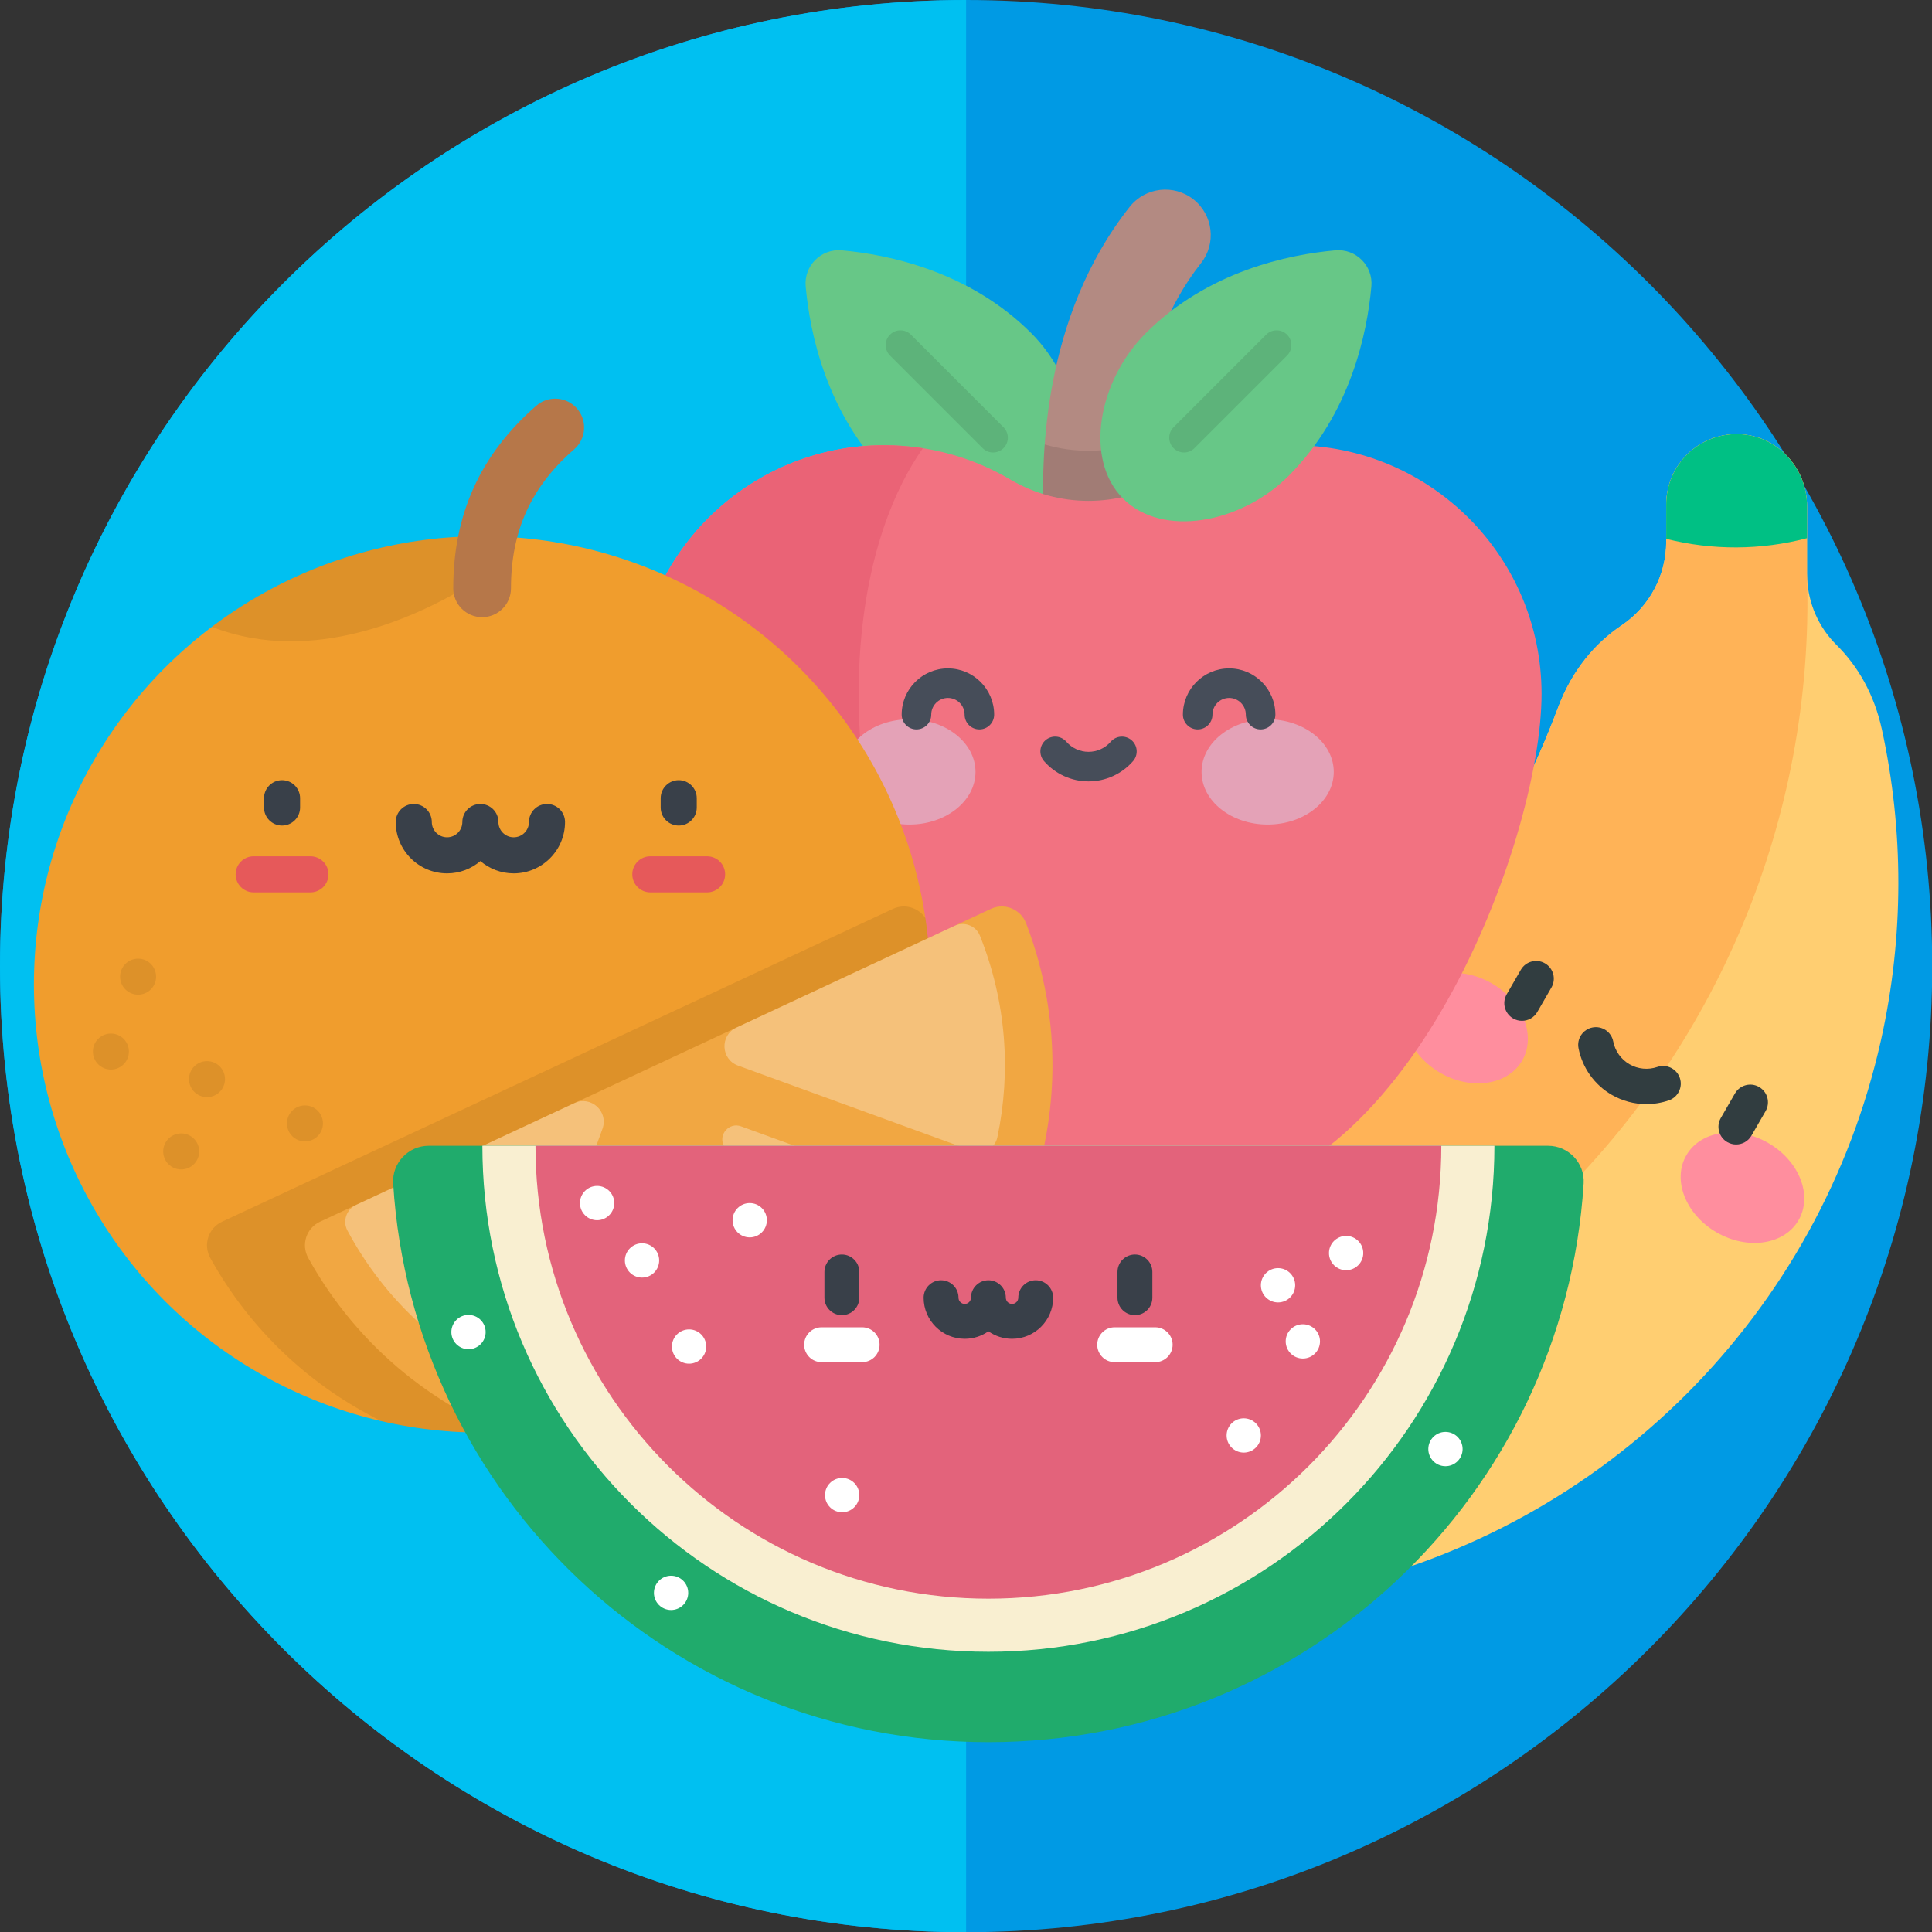 <?xml version="1.0" encoding="UTF-8" standalone="no"?>
<!-- Created with Inkscape (http://www.inkscape.org/) -->

<svg
   xmlns:dc="http://purl.org/dc/elements/1.1/"
   xmlns:cc="http://creativecommons.org/ns#"
   xmlns:rdf="http://www.w3.org/1999/02/22-rdf-syntax-ns#"
   xmlns:svg="http://www.w3.org/2000/svg"
   xmlns="http://www.w3.org/2000/svg"
   xmlns:sodipodi="http://sodipodi.sourceforge.net/DTD/sodipodi-0.dtd"
   xmlns:inkscape="http://www.inkscape.org/namespaces/inkscape"
   width="600mm"
   height="600mm"
   viewBox="0 0 600 600"
   version="1.1"
   id="svg1609"
   sodipodi:docname="newlogo.svg"
   inkscape:version="0.92.3 (2405546, 2018-03-11)">
  <rect x="0" y="0" width="600" height="600" fill="#333333" stroke="none"/>
  <defs
     id="defs1603" />
  <sodipodi:namedview
     id="base"
     pagecolor="#ffffff"
     bordercolor="#666666"
     borderopacity="1.0"
     inkscape:pageopacity="0.0"
     inkscape:pageshadow="2"
     inkscape:zoom="0.24748737"
     inkscape:cx="-35.794794"
     inkscape:cy="1240.571"
     inkscape:document-units="mm"
     inkscape:current-layer="g5275"
     showgrid="false"
     showguides="false"
     inkscape:window-width="1920"
     inkscape:window-height="1017"
     inkscape:window-x="-8"
     inkscape:window-y="-8"
     inkscape:window-maximized="1" />
  <g
     inkscape:label="Layer 1"
     inkscape:groupmode="layer"
     id="layer1"
     transform="translate(0,303)">
    <g
       id="g6745">
      <g
         id="layer1-9"
         inkscape:label="Layer 1"
         transform="matrix(1.172,0,0,1.172,0.005,-303)">
        <path
           id="path4796-3"
           d="M 256,512 C 397.162,512 512,397.157 512,256 512,114.843 397.162,0 256,0 114.838,0 0,114.845 0,256 0,397.155 114.838,512 256,512 Z"
           style="opacity:1;fill:#009ae4;fill-opacity:1;stroke-width:1.15"
           inkscape:connector-curvature="0" />
        <path
           id="path4798-1"
           d="M -0.004,256.001 C -0.004,114.845 114.835,-4e-6 256,-4e-6 V 512 C 114.835,512.001 -0.004,397.156 -0.004,256.001 Z"
           style="opacity:1;fill:#00c0f1;fill-opacity:1;stroke-width:1.15"
           inkscape:connector-curvature="0" />
      </g>
      <g
         transform="translate(-0.218,-46.548)"
         id="g5275">
        <g
           id="g7532"
           transform="matrix(0.992,0,0,0.992,9.391,-2.662)">
          <g
             transform="matrix(0.738,0,0,0.738,243.746,-119.921)"
             id="g2418">
            <g
               id="g2394">
              <path
                 style="fill:#ffce71"
                 inkscape:connector-curvature="0"
                 d="m 455.516,125.321 c -3.231,-14.891 -10.162,-26.907 -19.313,-35.958 -7.52,-7.436 -11.871,-17.456 -12.409,-27.972 -0.038,-0.737 -0.059,-1.477 -0.059,-2.218 v -28.69 c 0,-16.271 -12.757,-30.025 -29.022,-30.471 -16.875,-0.463 -30.701,13.079 -30.701,29.85 V 45.6 c 0,14.226 -7.059,27.535 -18.866,35.472 -11.528,7.75 -21.13,19.272 -26.936,34.697 -20.138,53.493 -51.564,102.732 -92.893,144.062 -41.33,41.33 -90.568,72.755 -144.062,92.893 -33.457,12.595 -48.544,43.041 -46.568,72.27 1.984,29.349 21.172,57.472 56.255,65.066 42.605,9.223 87.443,9.426 131.628,-0.433 116.035,-25.89 206.654,-116.509 232.545,-232.545 9.867,-44.23 9.653,-89.116 0.401,-131.761 z"
                 id="path2390" />
              <path
                 style="fill:#ffb357"
                 inkscape:connector-curvature="0"
                 d="m 423.794,61.391 c -0.038,-0.737 -0.059,-1.477 -0.059,-2.218 V 44.124 30.483 c 0,-16.271 -12.757,-30.025 -29.022,-30.471 -16.875,-0.463 -30.701,13.079 -30.701,29.85 V 44.411 45.6 c 0,14.226 -7.059,27.535 -18.866,35.472 -11.528,7.75 -21.13,19.272 -26.936,34.697 -20.138,53.493 -51.564,102.732 -92.893,144.062 -41.33,41.33 -90.568,72.755 -144.062,92.893 -33.457,12.595 -48.544,43.041 -46.568,72.27 101.733,9.68 202.717,-24.88 277.188,-94.87 C 385.848,260.6 426.544,162.8 423.794,61.391 Z"
                 id="path2392" />
            </g>
            <path
               style="fill:#00c084"
               inkscape:connector-curvature="0"
               d="M 423.735,44.124 V 30.483 c 0,-16.271 -12.757,-30.025 -29.022,-30.471 -16.875,-0.463 -30.701,13.079 -30.701,29.85 v 14.549 c 19.618,4.944 40.172,4.846 59.723,-0.287 z"
               id="path2396" />
            <g
               id="g2408">
              <g
                 id="g2406">
                <g
                   id="g2400">
                  <ellipse
                     style="fill:#ff8e9e"
                     cx="279.103"
                     cy="251.954"
                     rx="21.9"
                     ry="27.5"
                     transform="matrix(0.5,-0.866,0.866,0.5,-78.646,367.688)"
                     id="ellipse2398" />
                </g>
                <g
                   id="g2404">
                  <ellipse
                     style="fill:#ff8e9e"
                     cx="396.366"
                     cy="319.655"
                     rx="21.9"
                     ry="27.5"
                     transform="matrix(0.5,-0.866,0.866,0.5,-78.648,503.088)"
                     id="ellipse2402" />
                </g>
              </g>
            </g>
            <g
               style="fill:#313d40"
               id="g2416">
              <path
                 inkscape:connector-curvature="0"
                 d="m 312.575,224.483 c -3.587,-2.072 -8.174,-0.842 -10.245,2.745 l -6,10.393 c -2.071,3.587 -0.842,8.174 2.745,10.245 1.181,0.682 2.471,1.006 3.743,1.006 2.592,0 5.113,-1.346 6.502,-3.751 l 6,-10.393 c 2.072,-3.587 0.842,-8.174 -2.745,-10.245 z"
                 id="path2410" />
              <path
                 inkscape:connector-curvature="0"
                 d="m 403.419,276.932 c -3.587,-2.072 -8.174,-0.842 -10.245,2.745 l -6,10.393 c -2.071,3.587 -0.842,8.174 2.745,10.245 1.181,0.682 2.471,1.006 3.743,1.006 2.592,0 5.113,-1.346 6.502,-3.751 l 6,-10.393 c 2.071,-3.587 0.842,-8.174 -2.745,-10.245 z"
                 id="path2412" />
              <path
                 inkscape:connector-curvature="0"
                 d="m 360.251,268.424 c -3.929,1.348 -8.24,0.933 -11.826,-1.137 -3.586,-2.07 -6.1,-5.596 -6.897,-9.673 -0.795,-4.065 -4.739,-6.714 -8.8,-5.92 -4.065,0.795 -6.716,4.735 -5.92,8.8 1.63,8.333 6.776,15.544 14.119,19.783 4.504,2.601 9.564,3.926 14.657,3.926 3.208,0 6.43,-0.526 9.534,-1.591 3.918,-1.343 6.005,-5.609 4.661,-9.527 -1.344,-3.918 -5.607,-6.003 -9.528,-4.661 z"
                 id="path2414" />
            </g>
          </g>
          <g
             transform="matrix(0.617,0,0,0.617,173.581,-196.477)"
             id="g2995">
            <path
               inkscape:connector-curvature="0"
               style="fill:#67c787"
               d="m 130.773,30.811 c -10.454,-0.937 -19.227,7.837 -18.291,18.291 2.112,23.571 10.503,64.649 42.029,96.175 24.055,24.055 63.951,31.52 83.953,11.518 C 258.466,136.793 251.001,96.896 226.946,72.842 195.421,41.314 154.343,32.923 130.773,30.811 Z"
               id="path2898" />
            <path
               inkscape:connector-curvature="0"
               style="opacity:0.1;enable-background:new"
               d="m 207.559,133.388 c -1.92,0 -3.839,-0.732 -5.303,-2.197 L 155.267,84.202 c -2.929,-2.929 -2.929,-7.678 0,-10.606 2.929,-2.929 7.678,-2.929 10.606,0 l 46.989,46.989 c 2.929,2.929 2.929,7.678 0,10.607 -1.464,1.464 -3.383,2.196 -5.303,2.196 z"
               id="path2900" />
            <path
               inkscape:connector-curvature="0"
               style="fill:#b38a82"
               d="m 256,186.526 c -12.735,0 -23.058,-10.323 -23.058,-23.058 0,-0.933 -0.01,-2.018 -0.02,-3.244 -0.197,-23.47 -0.795,-94.892 43.949,-151.469 7.9,-9.988 22.401,-11.681 32.389,-3.782 9.988,7.899 11.682,22.4 3.782,32.389 -34.665,43.833 -34.169,103.025 -34.006,122.476 0.012,1.372 0.021,2.587 0.021,3.631 10e-4,12.733 -10.322,23.057 -23.057,23.057 z"
               id="path2902" />
            <path
               inkscape:connector-curvature="0"
               style="opacity:0.1;enable-background:new"
               d="m 280.12,128.721 c -15.037,4.872 -31.228,5.069 -46.358,0.586 -0.985,13.306 -0.897,24.123 -0.84,30.916 0.01,1.226 0.02,2.311 0.02,3.244 0,12.735 10.323,23.058 23.058,23.058 12.735,0 23.058,-10.323 23.058,-23.058 0,-1.044 -0.01,-2.258 -0.021,-3.631 -0.055,-6.557 -0.146,-17.635 1.083,-31.115 z"
               id="path2904" />
            <path
               inkscape:connector-curvature="0"
               style="fill:#f27281"
               d="m 359.687,129.697 c -23.359,0 -45.233,6.349 -63.995,17.415 -24.453,14.423 -54.931,14.423 -79.384,0 -18.761,-11.066 -40.636,-17.415 -63.995,-17.415 -69.685,0 -126.176,56.491 -126.176,126.176 0,74.784 68.793,256.126 178.535,256.126 16.373,0 32.452,-6.411 43.503,-12.105 4.902,-2.526 10.747,-2.526 15.649,0 11.052,5.694 27.13,12.105 43.503,12.105 109.742,0 178.535,-181.342 178.535,-256.126 10e-4,-69.686 -56.49,-126.176 -126.175,-126.176 z"
               id="path2906" />
            <path
               inkscape:connector-curvature="0"
               style="fill:#ea6376"
               d="m 171.936,131.231 c -6.396,-0.999 -12.946,-1.535 -19.622,-1.535 -69.685,0 -126.176,56.491 -126.176,126.176 -0.001,74.785 68.792,256.127 178.534,256.127 14.953,0 29.648,-5.347 40.505,-10.612 C 135.657,413.93 111.011,218.318 171.936,131.231 Z"
               id="path2908" />
            <path
               inkscape:connector-curvature="0"
               style="fill:#67c787"
               d="m 381.228,30.811 c 10.454,-0.937 19.227,7.837 18.291,18.291 -2.112,23.571 -10.503,64.649 -42.029,96.175 -24.055,24.055 -63.951,31.52 -83.953,11.518 C 253.535,136.793 261,96.896 285.054,72.842 316.579,41.314 357.657,32.923 381.228,30.811 Z"
               id="path2910" />
            <path
               inkscape:connector-curvature="0"
               style="opacity:0.1;enable-background:new"
               d="m 304.441,133.388 c -1.919,0 -3.839,-0.732 -5.303,-2.197 -2.929,-2.929 -2.929,-7.678 0,-10.607 l 46.989,-46.989 c 2.929,-2.929 7.678,-2.929 10.606,0 2.929,2.929 2.929,7.678 0,10.606 l -46.989,46.989 c -1.464,1.466 -3.384,2.198 -5.303,2.198 z"
               id="path2912" />
            <g
               id="g2918">
              <ellipse
                 style="fill:#e4a2b7"
                 cx="165.11"
                 cy="295.459"
                 rx="33.538"
                 ry="26.708"
                 id="ellipse2914" />
              <ellipse
                 style="fill:#e4a2b7"
                 cx="346.89"
                 cy="295.459"
                 rx="33.538"
                 ry="26.708"
                 id="ellipse2916" />
            </g>
            <g
               id="g2926">
              <path
                 inkscape:connector-curvature="0"
                 style="fill:#464d59"
                 d="m 200.616,273.893 c -4.142,0 -7.5,-3.358 -7.5,-7.5 0,-4.667 -3.797,-8.463 -8.463,-8.463 -4.667,0 -8.463,3.797 -8.463,8.463 0,4.142 -3.358,7.5 -7.5,7.5 -4.142,0 -7.5,-3.358 -7.5,-7.5 0,-12.938 10.525,-23.463 23.463,-23.463 12.938,0 23.463,10.525 23.463,23.463 0,4.142 -3.358,7.5 -7.5,7.5 z"
                 id="path2920" />
              <path
                 inkscape:connector-curvature="0"
                 style="fill:#464d59"
                 d="m 343.311,273.893 c -4.142,0 -7.5,-3.358 -7.5,-7.5 0,-4.667 -3.797,-8.463 -8.463,-8.463 -4.666,0 -8.463,3.797 -8.463,8.463 0,4.142 -3.358,7.5 -7.5,7.5 -4.142,0 -7.5,-3.358 -7.5,-7.5 0,-12.938 10.525,-23.463 23.463,-23.463 12.938,0 23.463,10.525 23.463,23.463 0,4.142 -3.358,7.5 -7.5,7.5 z"
                 id="path2922" />
              <path
                 inkscape:connector-curvature="0"
                 style="fill:#464d59"
                 d="m 256,300.266 c -8.658,0 -16.891,-3.749 -22.587,-10.287 -2.721,-3.123 -2.396,-7.86 0.727,-10.582 3.123,-2.721 7.86,-2.396 10.582,0.727 2.848,3.268 6.958,5.142 11.279,5.142 4.32,0 8.431,-1.874 11.279,-5.142 2.721,-3.123 7.46,-3.448 10.582,-0.727 3.123,2.721 3.448,7.459 0.727,10.582 -5.698,6.537 -13.931,10.287 -22.589,10.287 z"
                 id="path2924" />
            </g>
            <g
               id="g2928" />
            <g
               id="g2930" />
            <g
               id="g2932" />
            <g
               id="g2934" />
            <g
               id="g2936" />
            <g
               id="g2938" />
            <g
               id="g2940" />
            <g
               id="g2942" />
            <g
               id="g2944" />
            <g
               id="g2946" />
            <g
               id="g2948" />
            <g
               id="g2950" />
            <g
               id="g2952" />
            <g
               id="g2954" />
            <g
               id="g2956" />
          </g>
          <g
             transform="matrix(0.691,0,0,0.691,-16.091,-151.802)"
             id="g2569">
            <circle
               style="fill:#f09d2d"
               cx="228.328"
               cy="295.434"
               r="203.058"
               id="circle2446" />
            <path
               inkscape:connector-curvature="0"
               style="opacity:0.08;enable-background:new"
               d="m 429.162,265.366 c -3.155,-4.713 -9.354,-6.644 -14.724,-4.139 l -303.985,141.75 c -6.197,2.89 -8.587,10.421 -5.275,16.403 18.285,33.026 45.731,58.253 77.62,73.98 14.638,3.353 29.876,5.129 45.53,5.129 112.144,0 203.055,-90.911 203.055,-203.055 0,-10.219 -0.764,-20.257 -2.221,-30.068 z"
               id="path2448" />
            <path
               inkscape:connector-curvature="0"
               style="opacity:0.08;enable-background:new"
               d="m 231.476,96.703 c -0.981,-1.316 -2.097,-2.774 -3.32,-4.324 -45.939,0.038 -88.3,15.337 -122.307,41.094 5.81,2.175 11.876,3.907 18.193,5.017 44.313,7.783 87.588,-16.542 105.019,-28.04 4.609,-3.041 5.712,-9.319 2.415,-13.747 z"
               id="path2450" />
            <path
               inkscape:connector-curvature="0"
               style="fill:#b67749"
               d="m 228.328,129.053 c -7.221,0 -13.075,-5.854 -13.075,-13.075 0,-33.609 12.305,-60.662 37.618,-82.707 5.446,-4.743 13.704,-4.172 18.448,1.274 4.743,5.446 4.172,13.705 -1.274,18.448 -19.542,17.017 -28.642,37.031 -28.642,62.987 0,7.218 -5.854,13.073 -13.075,13.073 z"
               id="path2456" />
            <path
               inkscape:connector-curvature="0"
               style="fill:#f09d2d"
               d="m 154.84,402.977 c -6.197,2.89 -8.587,10.421 -5.276,16.403 45.364,81.941 147.104,115.911 233.278,75.727 86.175,-40.184 125.549,-139.956 91.938,-227.378 -2.454,-6.382 -9.76,-9.392 -15.956,-6.502 z"
               id="path2458" />
            <g
               id="g2464">
              <path
                 inkscape:connector-curvature="0"
                 style="opacity:0.1;fill:#ffffff;enable-background:new"
                 d="m 154.84,402.977 c -6.197,2.89 -8.587,10.421 -5.276,16.403 45.364,81.941 147.104,115.911 233.278,75.727 86.175,-40.184 125.549,-139.956 91.938,-227.378 -2.454,-6.382 -9.76,-9.392 -15.956,-6.502 z"
                 id="path2460" />
              <path
                 inkscape:connector-curvature="0"
                 style="opacity:0.3;fill:#ffffff;enable-background:new"
                 d="m 167.314,406.952 c 15.234,28.455 38.121,50.502 64.887,64.78 4.549,2.427 10.192,0.297 11.955,-4.547 l 38.699,-106.327 c 2.844,-7.812 -5.178,-15.162 -12.712,-11.649 l -98.928,46.132 c -4.38,2.042 -6.182,7.35 -3.901,11.611 z m 190.725,65.004 -43.304,-92.867 c -2.382,-5.109 -9.752,-4.787 -11.679,0.51 l -35.039,96.271 c -1.763,4.845 1.192,10.103 6.237,11.167 25.478,5.378 52.445,4.533 78.52,-3.407 4.942,-1.506 7.449,-6.991 5.265,-11.674 z m 35.342,-7.262 c 22.845,-14.871 40.825,-34.985 53.082,-57.96 2.427,-4.549 0.3,-10.192 -4.546,-11.956 l -96.271,-35.039 c -5.297,-1.928 -10.28,3.511 -7.899,8.62 l 43.304,92.867 c 2.185,4.682 8,6.287 12.33,3.468 z m -49.105,-132.476 106.327,38.699 c 4.844,1.763 10.103,-1.191 11.167,-6.236 6.267,-29.683 4.089,-61.386 -7.916,-91.347 -1.798,-4.486 -7.022,-6.517 -11.402,-4.475 l -98.928,46.132 c -7.536,3.514 -7.061,14.384 0.752,17.227 z"
                 id="path2462" />
            </g>
            <g
               id="g2472">
              <path
                 inkscape:connector-curvature="0"
                 style="fill:#394049"
                 d="m 137.689,223.466 c -4.514,0 -8.172,-3.658 -8.172,-8.172 v -4.216 c 0,-4.514 3.658,-8.172 8.172,-8.172 4.514,0 8.172,3.658 8.172,8.172 v 4.216 c 0.001,4.514 -3.657,8.172 -8.172,8.172 z"
                 id="path2466" />
              <path
                 inkscape:connector-curvature="0"
                 style="fill:#394049"
                 d="m 317.402,223.466 c -4.514,0 -8.172,-3.658 -8.172,-8.172 v -4.216 c 0,-4.514 3.658,-8.172 8.172,-8.172 4.514,0 8.172,3.658 8.172,8.172 v 4.216 c 0,4.514 -3.658,8.172 -8.172,8.172 z"
                 id="path2468" />
              <path
                 inkscape:connector-curvature="0"
                 style="fill:#394049"
                 d="m 242.635,245.13 c -5.752,0 -11.025,-2.1 -15.09,-5.571 -4.064,3.473 -9.336,5.571 -15.089,5.571 -12.826,0 -23.261,-10.434 -23.261,-23.261 0,-4.514 3.658,-8.172 8.172,-8.172 4.514,0 8.172,3.658 8.172,8.172 0,3.814 3.103,6.917 6.917,6.917 3.814,0 6.917,-3.103 6.917,-6.917 0,-4.514 3.658,-8.172 8.172,-8.172 4.514,0 8.172,3.658 8.172,8.172 0,3.814 3.103,6.917 6.918,6.917 3.814,0 6.917,-3.103 6.917,-6.917 0,-4.514 3.658,-8.172 8.172,-8.172 4.514,0 8.172,3.658 8.172,8.172 -0.001,12.826 -10.435,23.261 -23.261,23.261 z"
                 id="path2470" />
            </g>
            <g
               id="g2478">
              <path
                 inkscape:connector-curvature="0"
                 style="fill:#e6595a"
                 d="m 150.548,253.741 h -25.716 c -4.514,0 -8.172,-3.658 -8.172,-8.172 0,-4.514 3.658,-8.172 8.172,-8.172 h 25.716 c 4.514,0 8.172,3.658 8.172,8.172 0,4.514 -3.658,8.172 -8.172,8.172 z"
                 id="path2474" />
              <path
                 inkscape:connector-curvature="0"
                 style="fill:#e6595a"
                 d="m 330.26,253.741 h -25.717 c -4.514,0 -8.172,-3.658 -8.172,-8.172 0,-4.514 3.658,-8.172 8.172,-8.172 h 25.717 c 4.513,0 8.172,3.658 8.172,8.172 0,4.514 -3.659,8.172 -8.172,8.172 z"
                 id="path2476" />
            </g>
            <g
               style="opacity:0.08"
               id="g2490">
              <circle
                 cx="60.148"
                 cy="325.856"
                 r="8.155"
                 id="circle2480" />
              <circle
                 cx="103.689"
                 cy="338.343"
                 r="8.155"
                 id="circle2482" />
              <circle
                 cx="72.471"
                 cy="291.926"
                 r="8.155"
                 id="circle2484" />
              <circle
                 cx="91.997"
                 cy="371.107"
                 r="8.155"
                 id="circle2486" />
              <circle
                 cx="148.068"
                 cy="358.413"
                 r="8.155"
                 id="circle2488" />
            </g>
            <g
               id="g2492" />
            <g
               id="g2494" />
            <g
               id="g2496" />
            <g
               id="g2498" />
            <g
               id="g2500" />
            <g
               id="g2502" />
            <g
               id="g2504" />
            <g
               id="g2506" />
            <g
               id="g2508" />
            <g
               id="g2510" />
            <g
               id="g2512" />
            <g
               id="g2514" />
            <g
               id="g2516" />
            <g
               id="g2518" />
            <g
               id="g2520" />
          </g>
          <g
             transform="matrix(0.728,0,0,0.728,113.817,9.847)"
             id="g4114">
            <path
               inkscape:connector-curvature="0"
               style="fill:#20ab6c"
               d="m 15.348,127.762 c -8.826,0 -15.868,7.435 -15.318,16.244 8.38,134.08 119.779,240.232 255.97,240.232 136.191,0 247.59,-106.152 255.97,-240.231 0.551,-8.809 -6.492,-16.244 -15.318,-16.244 z"
               id="path3993" />
            <path
               inkscape:connector-curvature="0"
               style="fill:#f9efd1"
               d="m 473.604,127.762 c 0,120.18 -97.425,217.604 -217.604,217.604 -120.179,0 -217.604,-97.424 -217.604,-217.604 z"
               id="path3995" />
            <path
               inkscape:connector-curvature="0"
               style="fill:#e3637b"
               d="M 450.768,127.762 C 450.768,235.33 363.567,322.53 256,322.53 148.433,322.53 61.232,235.33 61.232,127.762 Z"
               id="path3997" />
            <g
               id="g4023">
              <circle
                 style="fill:#ffffff"
                 cx="380.55"
                 cy="187.76"
                 r="7.373"
                 id="circle3999" />
              <circle
                 style="fill:#ffffff"
                 cx="409.83"
                 cy="173.91"
                 r="7.373"
                 id="circle4001" />
              <circle
                 style="fill:#ffffff"
                 cx="391.22"
                 cy="211.89"
                 r="7.373"
                 id="circle4003" />
              <circle
                 style="fill:#ffffff"
                 cx="365.81"
                 cy="252.34"
                 r="7.373"
                 id="circle4005" />
              <circle
                 style="fill:#ffffff"
                 cx="107.05"
                 cy="177.08"
                 r="7.373"
                 id="circle4007" />
              <circle
                 style="fill:#ffffff"
                 cx="127.28"
                 cy="214.11"
                 r="7.373"
                 id="circle4009" />
              <circle
                 style="fill:#ffffff"
                 cx="32.427"
                 cy="207.88"
                 r="7.373"
                 id="circle4011" />
              <circle
                 style="fill:#ffffff"
                 cx="153.36"
                 cy="159.79"
                 r="7.373"
                 id="circle4013" />
              <circle
                 style="fill:#ffffff"
                 cx="87.73"
                 cy="152.41"
                 r="7.373"
                 id="circle4015" />
              <circle
                 style="fill:#ffffff"
                 cx="193.11"
                 cy="277.99"
                 r="7.373"
                 id="circle4017" />
              <circle
                 style="fill:#ffffff"
                 cx="119.54"
                 cy="320.03"
                 r="7.373"
                 id="circle4019" />
              <circle
                 style="fill:#ffffff"
                 cx="452.55"
                 cy="258.19"
                 r="7.373"
                 id="circle4021" />
            </g>
            <g
               id="g4029">
              <path
                 inkscape:connector-curvature="0"
                 style="fill:#394049"
                 d="m 192.989,200.606 c -4.142,0 -7.5,-3.357 -7.5,-7.5 v -11.077 c 0,-4.143 3.358,-7.5 7.5,-7.5 4.142,0 7.5,3.357 7.5,7.5 v 11.077 c 0,4.143 -3.358,7.5 -7.5,7.5 z"
                 id="path4025" />
              <path
                 inkscape:connector-curvature="0"
                 style="fill:#394049"
                 d="m 319.01,200.606 c -4.142,0 -7.5,-3.357 -7.5,-7.5 v -11.077 c 0,-4.143 3.358,-7.5 7.5,-7.5 4.142,0 7.5,3.357 7.5,7.5 v 11.077 c 0,4.143 -3.358,7.5 -7.5,7.5 z"
                 id="path4027" />
            </g>
            <g
               id="g4035">
              <path
                 inkscape:connector-curvature="0"
                 style="fill:#ffffff"
                 d="m 201.705,220.826 h -17.43 c -4.142,0 -7.5,-3.357 -7.5,-7.5 0,-4.143 3.358,-7.5 7.5,-7.5 h 17.43 c 4.142,0 7.5,3.357 7.5,7.5 0,4.143 -3.358,7.5 -7.5,7.5 z"
                 id="path4031" />
              <path
                 inkscape:connector-curvature="0"
                 style="fill:#ffffff"
                 d="m 327.726,220.826 h -17.43 c -4.142,0 -7.5,-3.357 -7.5,-7.5 0,-4.143 3.358,-7.5 7.5,-7.5 h 17.43 c 4.142,0 7.5,3.357 7.5,7.5 0,4.143 -3.358,7.5 -7.5,7.5 z"
                 id="path4033" />
            </g>
            <path
               inkscape:connector-curvature="0"
               style="fill:#394049"
               d="m 266.176,210.782 c -3.785,0 -7.297,-1.196 -10.176,-3.23 -2.879,2.034 -6.391,3.23 -10.176,3.23 -9.747,0 -17.676,-7.93 -17.676,-17.676 0,-4.143 3.358,-7.5 7.5,-7.5 4.142,0 7.5,3.357 7.5,7.5 0,1.476 1.2,2.676 2.676,2.676 1.476,0 2.676,-1.2 2.676,-2.676 0,-4.143 3.358,-7.5 7.5,-7.5 4.142,0 7.5,3.357 7.5,7.5 0,1.476 1.2,2.676 2.676,2.676 1.476,0 2.676,-1.2 2.676,-2.676 0,-4.143 3.358,-7.5 7.5,-7.5 4.142,0 7.5,3.357 7.5,7.5 0,9.746 -7.93,17.676 -17.676,17.676 z"
               id="path4037" />
            <g
               id="g4039" />
            <g
               id="g4041" />
            <g
               id="g4043" />
            <g
               id="g4045" />
            <g
               id="g4047" />
            <g
               id="g4049" />
            <g
               id="g4051" />
            <g
               id="g4053" />
            <g
               id="g4055" />
            <g
               id="g4057" />
            <g
               id="g4059" />
            <g
               id="g4061" />
            <g
               id="g4063" />
            <g
               id="g4065" />
            <g
               id="g4067" />
          </g>
        </g>
      </g>
    </g>
  </g>
</svg>
